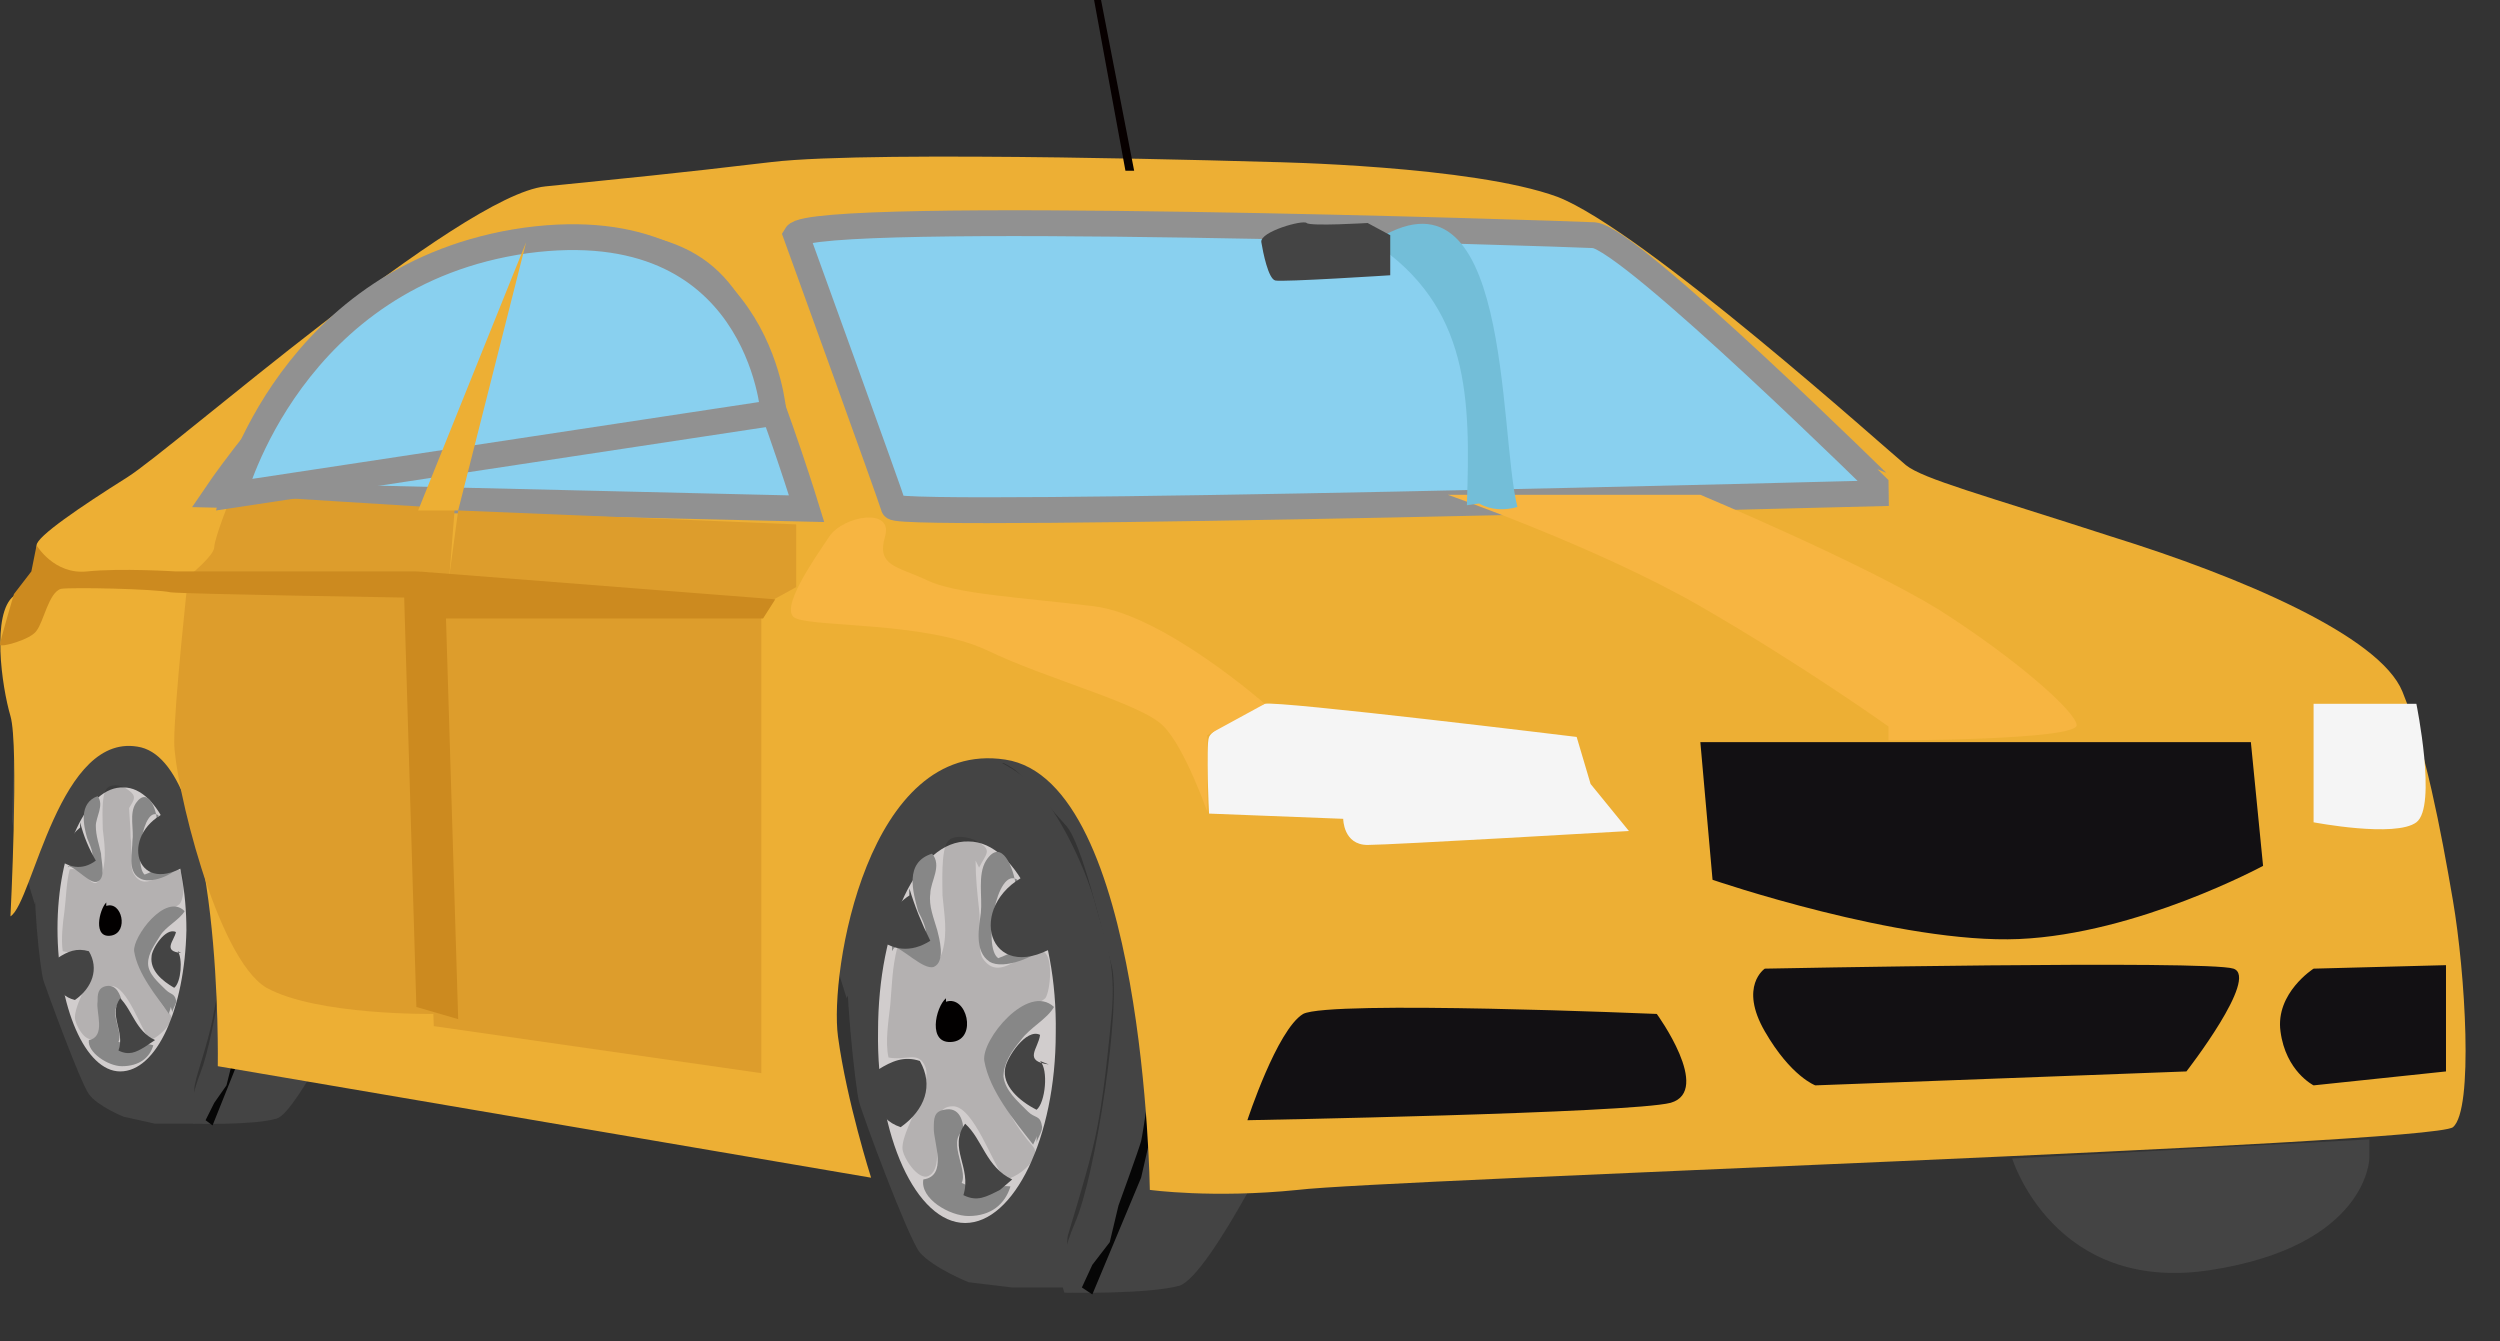 <svg xmlns="http://www.w3.org/2000/svg" version="1.0" viewBox="0 0 143.5 77"><rect x="0" y="0" width="143.5" height="77" fill="#333333" stroke="none"/><switch><g><path fill="#444" d="M10.8 41.5l-4.5.8-3.1 6.9L2 51.9S.7 47.8.7 47c0-.7.2-6.8.2-6.8l3-1.7 4.1.2 2.8 1.7v1.1z"/><path fill="#444" d="M20.5 56.7s-3.4 7.1-4.6 7.5c-1.3.4-4.8.3-4.8.3s-.4-.9.4-2.9 2-9.4 1.5-11.1c-.4-1.6-1.3-5.2-1.9-6-.6-.7-1.5-1.8-2-2.3-.4-.4-1.5-.9-1.8-.7-.3.2.1.2.8-.1.6-.3 1.1.5 1.9 0 .7-.5 1.6.6 1.6.6s2.3 3.8 2.4 4c.1.2.9 3.3 1.1 3.8.1.5.5 1.5.6 1.9.2.4.6.6.4 1.3-.2.7 0 1.8 0 1.8l1 1.4s.3.7.8.7c.3-.1 2.6-.2 2.6-.2z"/><path fill="#444" d="M7.1 64.1s-1.5-.6-2-1.3c-.5-.7-2.4-5.9-2.6-6.5-.2-.6-.7-5.3-.4-6.4.2-1.1 1.6-5.7 2.2-6.2.7-.5 1.4-1.3 1.9-1.5.5-.2 1.1-.7 1.1-.7s1.5.4 2.6 1.7c1.1 1.3 2 3.5 2.4 4.9.4 1.4.9 2.4.7 4.7-.2 2.4-.5 4.2-.8 5.7-.3 1.5-.9 3.1-1 3.7-.2.6.3 2.3-.1 2.3H8.9l-1.8-.4z"/><path fill="#D1CDCD" d="M3.3 53.3c0 4.5 1.6 8.2 3.6 8.2 2.1 0 3.7-3.6 3.8-8.1 0-4.5-1.6-8.2-3.6-8.2-2.1-.1-3.8 3.6-3.8 8.1z"/><path fill="#060606" d="M15.4 51h-.5s.1 1.9 0 2.8c-.1.9-.5 4-.6 4.2l-.9 2.7-.4 1.6-.7 1-.5 1 .4.3 2-5 .6-2.6.5-1.9v-2.9l.1-1.2z"/><path fill="#050505" d="M7.4 46c0 .7.1 1.4.1 2.1.1.5-.1 1.7.2 2.1.7 1.1 1.8-.4 2.5-.3.5.1.4 1.7.1 2-.1.1-.8.5-1 .6-.3.3-.8.5-1.1.9-.5.6-.2 1.5 0 2.2.3.8.7 1.5 1.2 2.2.4.5.6.5.3 1-.2.3-.7.8-1.1.9-.5-.6-1.3-3.1-2.2-3.1-1.3 0-.1 2.5-1 3-.5.3-1.1-.8-1.1-1.2 0-.5.4-1.3.6-1.8.1-.4.5-1.1.3-1.6-.3-.7-.8-.2-1.6-.4-.1-.7 0-1.6.1-2.3.1-.8.1-1.6.3-2.4 1-.2 1.4 1.8 1.9.1.2-.8.1-1.6 0-2.4 0-.5-.1-1.9.2-2.3.2-.3.8-.3 1.2 0 .6.4.4.6.1 1.1" opacity=".14"/><path fill="#878787" d="M9.9 58.1c0-.2.3-.6.2-.7-.1-.4-.3-.3-.6-.6-.4-.4-1-.9-1-1.5s.4-1.1.7-1.6c.3-.5 1.1-.9 1.4-1.4-1.1-1.1-3 1.5-2.9 2.3.2 1.3 1.3 2.6 2 3.6 0-.1.1-.3.1-.4M7 57.5c-.9.4.1 1.7-.2 2.3.7.3 1.4 0 2 .2-.2.7-.8 1.2-1.8 1.2-.8 0-2-.8-1.9-1.5 1-.2.4-1.6.5-2.2 0-.4 0-.8.5-.9.6-.1.8.5.9.9m-3.1-7.8c.5.1 1.3 1.1 1.7.9.5-.2.2-1.2.2-1.6-.1-.5-.3-1-.3-1.6 0-.5.5-1.2.1-1.7-1.1.4-.8 1.7-.6 2.4.1.3.5 1 .2 1.3-.4.4-1-.2-1.3.4m5.2-3c-.9-.6-1.4 2.9-.8 3.4.6-.2 1.3-.7 2-.5-.3.5-1.7 1.1-2.3.7-.7-.4-.4-1.5-.4-2.1.1-.7-.2-1.6.2-2.2.7-1 1.2.4 1.2 1"/><path fill="#020000" d="M6.1 52c.9-.3 1.3 1.5.3 1.7-1.1.2-.7-1.5-.3-1.9"/><path fill="#444" d="M10.4 54.7c-1.1-.1-.4-.7-.3-1.2-.6-.3-1.4 1-1.4 1.4-.1.8.6 1.4 1.3 1.8.4-.3.5-1.7.2-2.1m-1-7.8c-2.3 1.4-1.3 4.7 1.6 2.8 0-1.1-.7-2-1.4-3m-4.8.6c.2.8.5 1.5.9 2.2-.8.6-1.6.4-2.3-.2.4-.5.9-1.3 1.4-1.7M3.3 55c.6-.4 1.1-.6 1.8-.4.6 1 .2 2.1-.8 2.8-1.2-.3-1.2-1.4-1-2.4m5.6 4.7c-1.1-.5-1.3-1.7-2-2.4-.7 1 .3 1.9-.1 3 .6.3 1 .1 1.5-.2m52.4-16.8l-6.2 1-4.3 9.3-1.6 3.7s-1.8-5.6-1.7-6.5c.1-1 .2-9.2.2-9.2l4.2-2.2 5.6.3 3.8 2.2v1.4z"/><path fill="#444" d="M74.1 63.7s-4.6 9.5-6.4 10.1c-1.8.5-6.6.4-6.6.4s-.6-1.2.6-4c1.2-2.7 2.7-12.7 2.1-14.8-.6-2.2-1.7-7-2.6-8-.9-1-2.1-2.4-2.7-3-.6-.6-2.1-1.2-2.5-1-.4.2.2.2 1-.2s1.6.7 2.6 0 2.2.8 2.2.8 3.1 5 3.2 5.3c.1.3 1.3 4.4 1.5 5 .2.6.6 2 .9 2.5.2.6.8.8.5 1.8-.3 1 0 2.4 0 2.4l1.4 1.9s.4.9 1.1.9c.6.1 3.7-.1 3.7-.1z"/><path fill="#444" d="M55.6 73.6s-2-.8-2.8-1.7c-.7-.9-3.3-7.9-3.5-8.7-.2-.8-.9-7.1-.6-8.6.3-1.5 2.2-7.6 3.1-8.3.9-.7 2-1.7 2.7-2.1.7-.3 1.5-1 1.5-1s2.1.5 3.6 2.2c1.5 1.8 2.8 4.7 3.3 6.6.5 1.9 1.2 3.2.9 6.3-.3 3.2-.6 5.7-1.1 7.7-.5 2-1.2 4.2-1.4 4.9-.2.8.4 3-.2 3h-3l-2.5-.3z"/><path fill="#D1CDCD" d="M50.4 59.2c-.1 6 2.2 11 5 11s5.2-4.9 5.2-10.9c.1-6-2.2-11-5-11-2.9-.1-5.2 4.8-5.2 10.9z"/><path fill="#060606" d="M67 56h-.7s.1 2.5 0 3.8c-.1 1.3-.7 5.3-.8 5.7-.1.4-1.3 3.7-1.3 3.7l-.5 2.1-1 1.3-.6 1.3.6.4 2.8-6.7.8-3.5.7-2.5V56z"/><path fill="#050505" d="M56 49.4c0 1 .1 1.9.2 2.8.1.7-.1 2.3.2 2.8 1 1.5 2.4-.6 3.4-.4.7.1.5 2.3.2 2.7-.2.2-1.1.6-1.4.9-.5.4-1.1.7-1.5 1.2-.6.8-.3 2 .1 2.9.4 1 .9 2 1.6 2.9.5.7.8.7.5 1.3-.2.5-1 1.1-1.6 1.2-.7-.8-1.8-4.2-3-4.2-1.8 0-.2 3.4-1.4 4-.6.3-1.5-1.1-1.5-1.6 0-.7.6-1.7.8-2.4.2-.6.8-1.6.5-2.3-.4-.9-1.1-.3-2.1-.5-.2-.9 0-2.1.1-3 .1-1.1.1-2.1.4-3.3 1.3-.3 1.9 2.4 2.6.2.3-1.1.1-2.1 0-3.2 0-.6-.1-2.6.3-3.1.3-.4 1.2-.3 1.7 0 .9.5.5.7.1 1.5" opacity=".14"/><path fill="#878787" d="M59.5 65.6c0-.2.4-.7.3-1-.1-.6-.4-.4-.8-.8-.6-.6-1.3-1.2-1.4-2 0-.8.5-1.5 1-2.1.5-.7 1.5-1.2 1.9-1.9-1.5-1.4-4.2 1.9-4 3.1.3 1.7 1.7 3.4 2.8 4.8.1-.2.2-.4.2-.5m-4-.4c-1.3.5.1 2.3-.3 3.1 1 .5 1.9.1 2.8.2-.3 1-1.1 1.7-2.4 1.7-1.1 0-2.8-1-2.6-2.1 1.4-.2.6-2.1.6-2.9 0-.6 0-1 .6-1.1.9-.2 1.1.7 1.1 1.2m-4.1-10.6c.6.1 1.8 1.4 2.4 1.2.7-.3.3-1.7.2-2.1-.2-.7-.5-1.4-.4-2.1 0-.7.7-1.6.1-2.3-1.6.5-1.1 2.2-.8 3.3.2.4.7 1.3.3 1.7-.5.6-1.4-.2-1.8.6m7.2-4.1c-1.2-.8-2 3.9-1.1 4.5.8-.3 1.8-.9 2.7-.7-.5.6-2.4 1.4-3.2.9-.9-.6-.6-2-.5-2.8.1-.9-.2-2.2.3-3 .9-1.4 1.6.5 1.7 1.4"/><path fill="#020000" d="M54.3 57.5c1.2-.4 1.8 2.1.4 2.3-1.5.2-1-2-.4-2.5"/><path fill="#444" d="M60.2 61.1c-1.5-.2-.6-.9-.5-1.7-.8-.4-1.9 1.3-2 1.9-.2 1 .8 1.9 1.8 2.4.5-.4.7-2.3.2-2.8m-1.1-10.5c-3.2 1.9-1.7 6.4 2.3 3.7 0-1.5-1-2.7-1.9-4m-6.8.9c.3 1 .7 2 1.2 3-1.1.7-2.2.6-3.2-.3.5-.7 1.2-1.8 2-2.3m-1.8 10c.8-.5 1.5-.8 2.4-.5.8 1.4.3 2.8-1.1 3.8-1.5-.5-1.6-1.9-1.3-3.3m7.7 6.3c-1.5-.7-1.7-2.3-2.7-3.2-1 1.4.4 2.5-.1 4.1.8.4 1.3.1 2.1-.3"/><path fill="#EDAF34" d="M.6 52.6s.5-9.8 0-11.5c-.5-1.7-1.1-5.9.2-6.9s1.3-2.4 1.3-2.9 2.5-2.2 5.2-3.9c2.7-1.7 19.1-16.2 24-16.7 4.9-.5 7.1-.7 13-1.4s28.7 0 28.7 0 11.5.2 16.4 2c4.9 1.9 18.9 14.5 20 15.4 1 .8 4.4 1.7 11.8 4.1 7.4 2.3 15.4 5.7 16.7 8.9s2.2 7.9 2.9 12 1.2 12 0 13-61.4 3-66.3 3.6c-4.9.5-8.5 0-8.5 0s-.3-23.5-8.3-24.7c-7.9-1.2-10.1 12.2-9.6 15.9.5 3.7 1.9 8.1 1.9 8.1l-37.5-6.4s.3-17.1-4.4-18.3c-4.7-1.1-6.2 8.9-7.5 9.7z"/><path fill="#89D0EF" stroke="#919191" stroke-width="1.482" d="M45.7 13.5s5.4 14.9 5.6 15.6c.2.7 57.1-.8 57.1-.8S93.6 13.7 91.5 13.5c-2-.1-44.9-1.5-45.8 0zM12.4 28.4S22 14.2 30.2 13.9c8.1-.3 10.8 1 12.7 5.7 1.9 4.7 3.4 9.6 3.4 9.6l-33.9-.8z"/><path fill="#F5F5F5" d="M69.4 46.7s-.2-3.9 0-4.4c.2-.5 2.5-1.7 3.2-1.9.7-.2 17.9 1.9 17.9 1.9l.8 2.7 2.2 2.7s-13.7.8-15 .8c-1.4 0-1.4-1.5-1.4-1.5l-7.7-.3zm63.4-6.3v6.8s4.7.9 5.9 0c1.2-.9 0-6.8 0-6.8h-5.9z"/><path fill="#121013" d="M97.6 42.6l.7 7.9s10.8 3.7 17.6 3.4c6.8-.3 14-4.2 14-4.2l-.7-7.1H97.6z"/><path fill="#DD9D2C" d="M24.9 58.9l18.8 2.7V34.8l2-1.1v-3.6l-19.4-.8-.5 3.7-1.9-.2z"/><path fill="#DD9D2C" d="M24.9 58.2s-6.7.1-9.6-1.5C12.4 55 10 44.8 10 42.6c0-2.2.8-9.5.8-9.5s1.5-1.2 1.5-1.7 1-3 1-3l12.8.8-.3 3.8-1.9-.2 1 25.4z"/><path fill="#121013" d="M71.6 64.3s1.7-5.2 3.2-6.1c1.5-.8 20.3 0 20.3 0s3.2 4.4.8 5.1c-2.3.6-24.3 1-24.3 1zm29.7-8.7s-1.5 1 0 3.6 2.9 3.1 2.9 3.1l21.3-.8s4.2-5.4 2.7-5.9-26.9 0-26.9 0zm31.5 0s-2.2 1.4-1.9 3.6c.3 2.3 1.9 3.1 1.9 3.1l7.6-.8v-6.1l-7.6.2z"/><path fill="#444" d="M115.5 66.5s2.4 7.8 11.4 6.4c9-1.4 9.1-6.4 9.1-6.4v-1.1l-20.5 1.1z"/><path fill="#F7B541" d="M108.4 41.7s-4.9-3.5-10.8-6.9c-5.9-3.4-14.5-6.4-14.5-6.4h14.5s9.3 3.9 13.7 6.6c4.4 2.8 7.8 5.8 7.9 6.6.2.9-10.8.9-10.8.9v-.8zm-35.8-1.3s-5.8-5.1-9.8-5.6c-4.1-.5-8-.7-9.6-1.5-1.7-.8-2.9-.8-2.4-2.5s-2.4-1.2-3.2 0c-.8 1.2-3 4.3-1.9 4.7 1.2.5 7.4.2 10.9 1.8 3.5 1.7 9 3.1 10.2 4.4 1.2 1.2 2.5 4.9 2.5 4.9v-4.4l3.3-1.8z"/><path fill="#CC8A1F" d="M2.1 31.3s1 1.7 2.9 1.5 5.1 0 5.1 0H24l20.5 1.6-.7 1.1H25.6l.7 23-2.4-.7-.7-23.5s-12.5-.2-13.4-.3c-.9-.2-5.7-.3-6.3-.2-.7.2-1 1.9-1.4 2.4-.3.5-2.1 1-2.1.8 0-.2.8-2.9.8-2.9l1-1.3.3-1.5z"/><path fill="#070000" d="M63.2 0h-.4l1.8 9.8h.5z"/><path fill="#73BED8" d="M84.2 29c.2-6.1.2-11.4-5.4-15.1 8-5.3 7.2 10.9 8.3 15.2-.7.2-1.5.2-2.2-.2"/><path fill="#444" d="M79.8 13.5v2.3s-6.2.4-6.6.3c-.4-.1-.7-1.6-.8-2.2-.1-.6 2.4-1.3 2.6-1.1.2.2 3.5 0 3.5 0l1.3.7z"/><path fill="#89D0EF" stroke="#919191" stroke-width="1.482" d="M13.4 28.4l31-4.7s-.8-11.7-14.2-9.9c-13.5 1.9-16.8 14.6-16.8 14.6z"/><path fill="#EDAF34" d="M26.3 29.3l3.9-15.4L24 29.3z"/></g></switch></svg>
